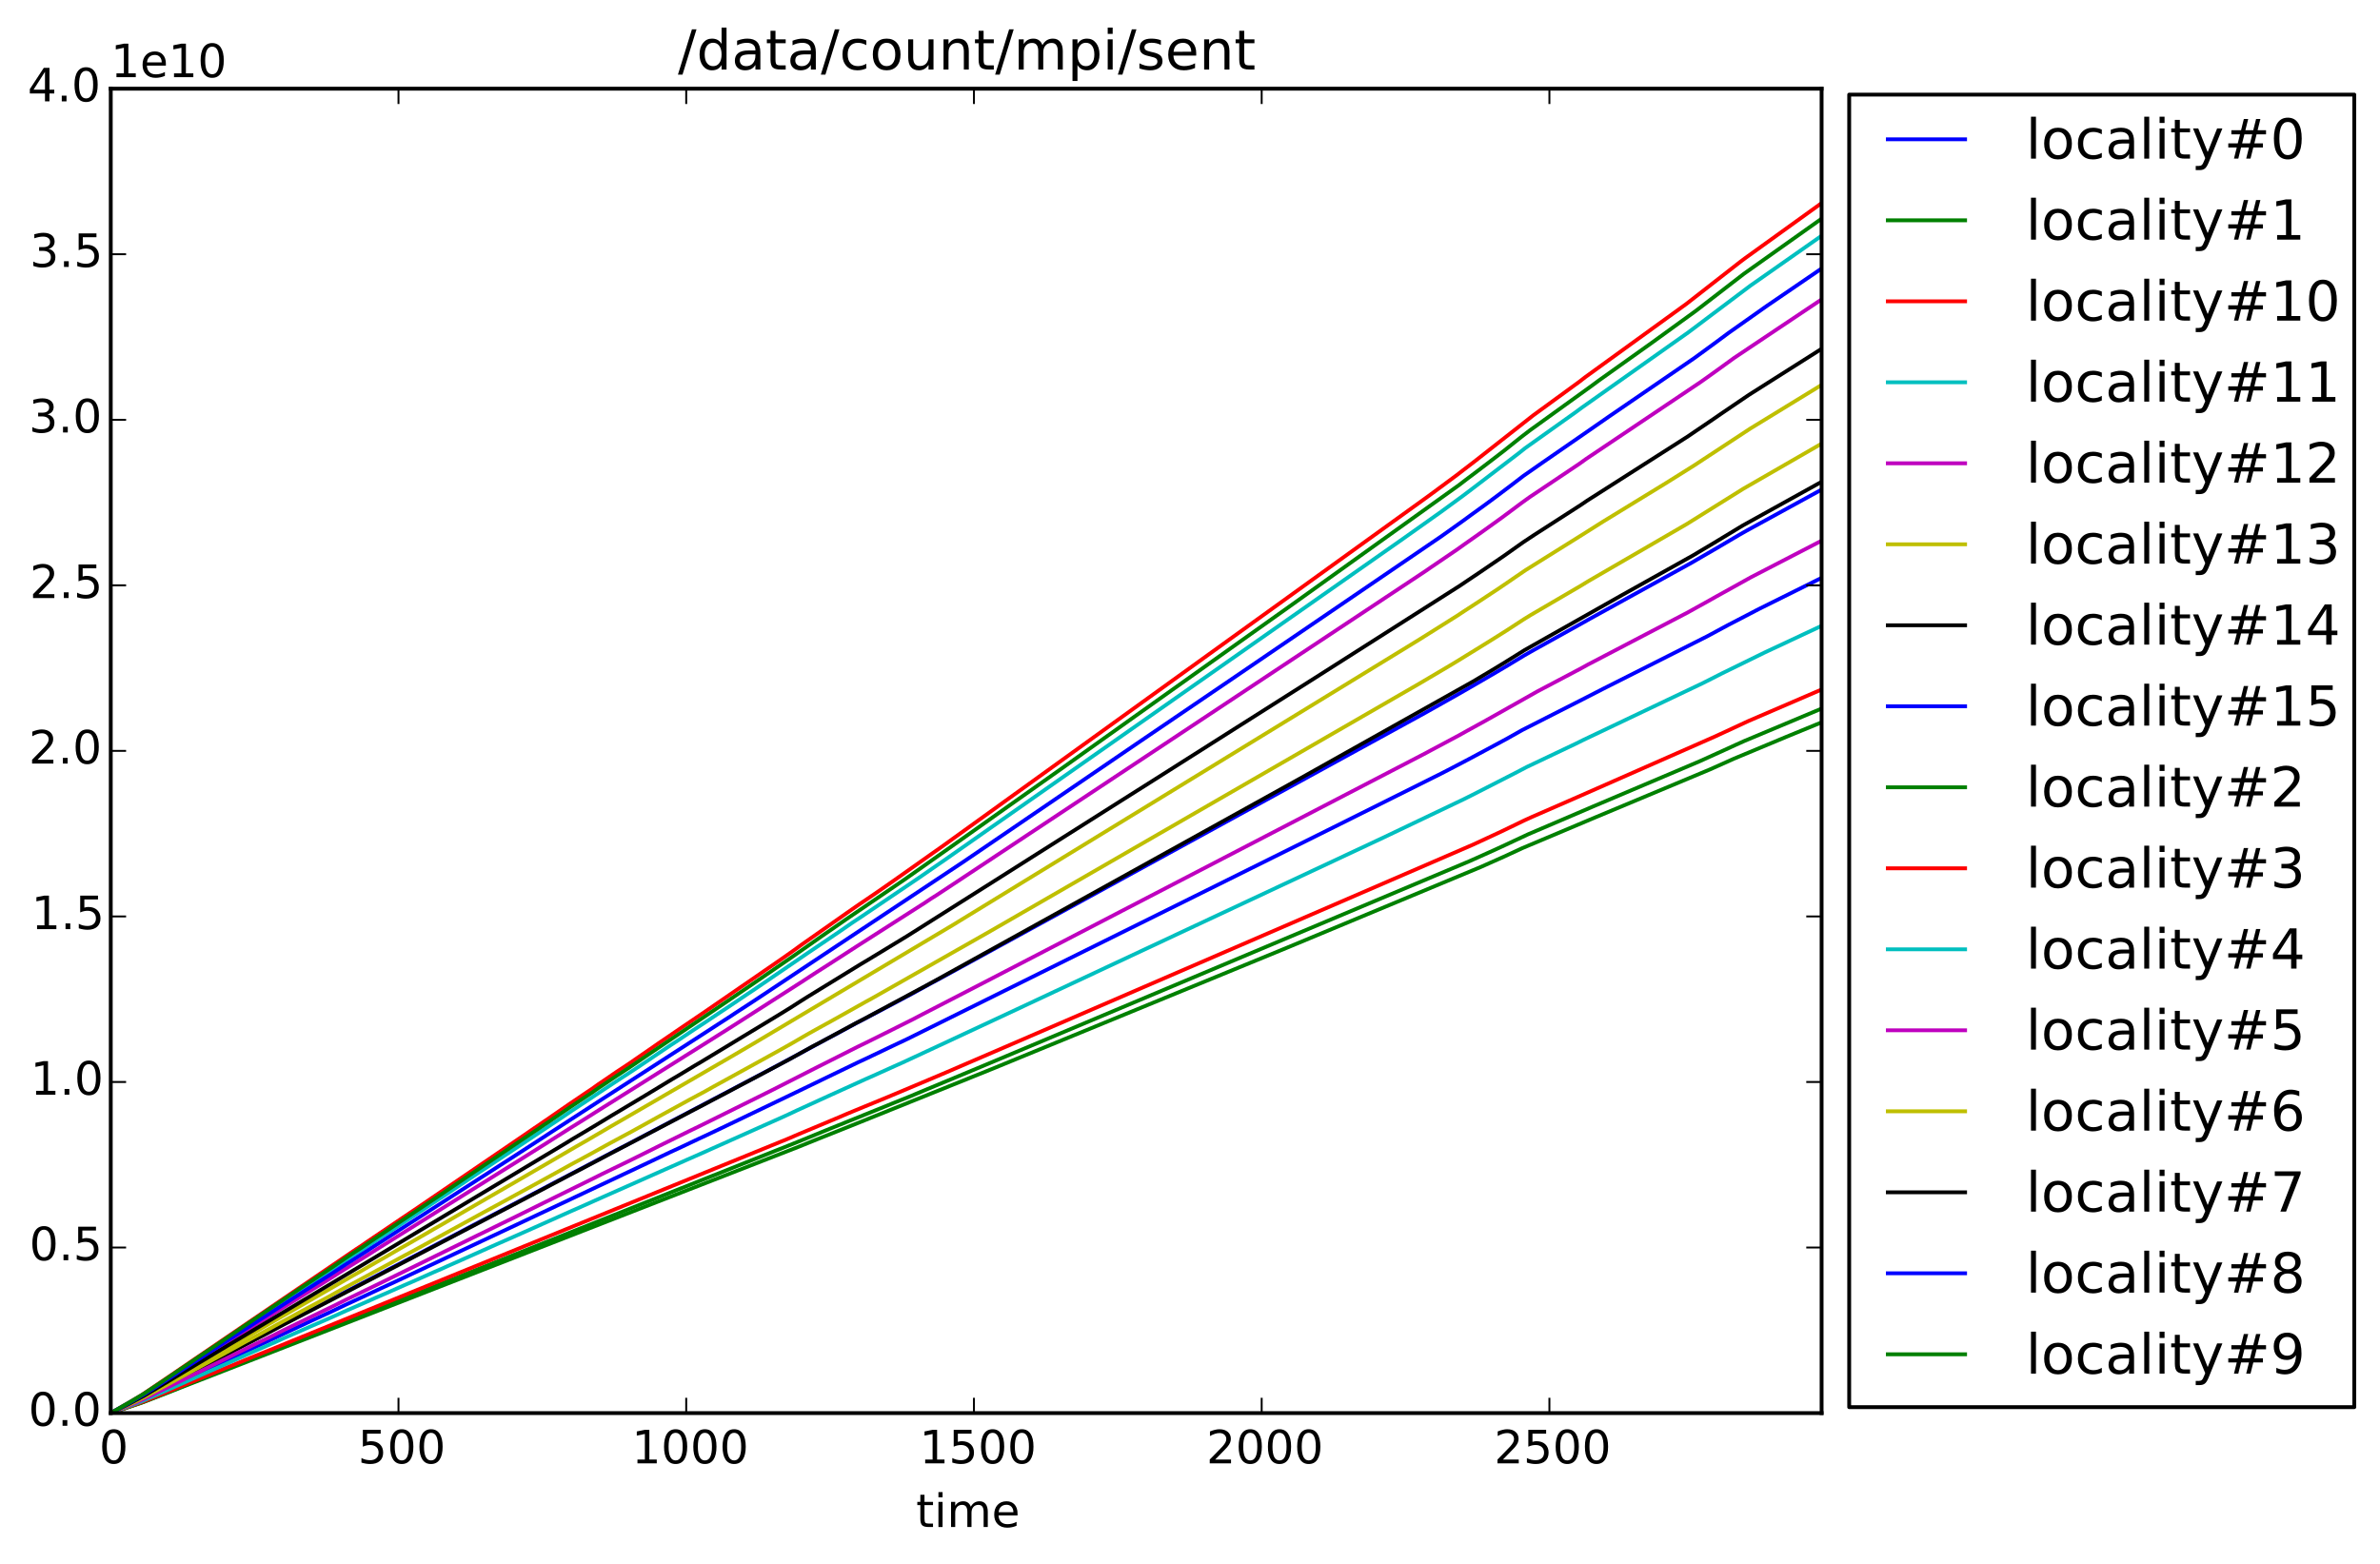 <?xml version="1.0" encoding="utf-8" standalone="no"?>
<!DOCTYPE svg PUBLIC "-//W3C//DTD SVG 1.1//EN"
  "http://www.w3.org/Graphics/SVG/1.1/DTD/svg11.dtd">
<!-- Created with matplotlib (http://matplotlib.org/) -->
<svg height="408pt" version="1.1" viewBox="0 0 621 408" width="621pt" xmlns="http://www.w3.org/2000/svg" xmlns:xlink="http://www.w3.org/1999/xlink">
 <defs>
  <style type="text/css">
*{stroke-linecap:butt;stroke-linejoin:round;}
  </style>
 </defs>
 <g id="figure_1">
  <g id="patch_1">
   <path d="
M0 408.169
L621.489 408.169
L621.489 0
L0 0
z
" style="fill:#ffffff;"/>
  </g>
  <g id="axes_1">
   <g id="patch_2">
    <path d="
M28.9 368.742
L475.3 368.742
L475.3 23.142
L28.9 23.142
z
" style="fill:#ffffff;"/>
   </g>
   <g id="line2d_1">
    <path clip-path="url(#p5aa982905d)" d="
M28.9 368.674
L30.251 368.036
L34.155 366.24
L38.209 364.272
L42.414 362.09
L47.068 359.634
L52.324 356.876
L54.426 355.792
L58.33 353.734
L60.282 352.713
L67.789 348.767
L69.591 347.821
L75.297 344.836
L85.807 339.394
L90.162 337.09
L94.816 334.687
L101.273 331.325
L103.375 330.241
L106.829 328.443
L108.781 327.427
L114.036 324.67
L115.988 323.651
L123.495 319.703
L125.447 318.688
L130.252 316.177
L132.655 314.928
L138.811 311.69
L140.763 310.672
L144.517 308.686
L146.619 307.599
L160.883 300.097
L163.285 298.875
L169.442 295.632
L197.52 280.873
L202.775 278.09
L206.98 275.837
L215.989 270.977
L218.091 269.873
L223.346 267.026
L225.448 265.94
L235.208 260.783
L238.061 259.259
L242.866 256.62
L245.268 255.338
L256.079 249.429
L259.983 247.284
L263.436 245.397
L267.34 243.255
L371.996 185.931
L373.798 184.918
L381.155 180.771
L387.461 177.129
L390.765 175.2
L393.468 173.6
L397.672 171.058
L400.074 169.689
L413.287 162.346
L414.939 161.415
L441.366 146.85
L443.618 145.537
L448.123 142.923
L450.675 141.418
L453.828 139.558
L455.78 138.45
L475.3 127.76
L475.3 127.76" style="fill:none;stroke:#0000ff;stroke-linecap:square;"/>
   </g>
   <g id="line2d_2">
    <path clip-path="url(#p5aa982905d)" d="
M28.9 368.739
L37.309 365.857
L41.663 364.143
L43.615 363.375
L49.17 361.159
L51.573 360.201
L66.288 354.331
L69.141 353.212
L83.705 347.473
L85.807 346.654
L88.06 345.738
L91.063 344.55
L92.564 343.961
L95.717 342.726
L208.031 298.016
L216.439 294.575
L218.841 293.605
L229.652 289.244
L231.154 288.639
L232.806 287.959
L237.31 286.154
L240.914 284.637
L253.526 279.385
L254.878 278.821
L264.788 274.664
L383.558 224.66
L386.11 223.515
L389.864 221.83
L392.867 220.447
L395.119 219.391
L398.723 217.706
L413.738 211.286
L415.54 210.506
L443.468 198.656
L449.924 195.731
L452.777 194.423
L455.18 193.342
L475.3 184.906
L475.3 184.906" style="fill:none;stroke:#008000;stroke-linecap:square;"/>
   </g>
   <g id="line2d_3">
    <path clip-path="url(#p5aa982905d)" d="
M28.9 368.738
L36.858 364.098
L39.561 362.281
L42.414 360.356
L92.865 326.012
L94.366 325.038
L95.717 324.093
L105.027 317.8
L108.18 315.68
L111.183 313.639
L112.384 312.817
L126.048 303.508
L136.408 296.454
L139.411 294.39
L140.613 293.589
L141.814 292.746
L143.015 291.945
L144.216 291.102
L148.571 288.096
L149.922 287.187
L152.925 285.154
L154.427 284.157
L156.078 282.969
L157.43 282.061
L160.883 279.703
L162.385 278.714
L164.637 277.215
L165.688 276.48
L170.343 273.278
L171.694 272.327
L173.045 271.418
L176.649 268.958
L178.451 267.731
L183.256 264.475
L187.46 261.588
L190.763 259.314
L194.217 256.938
L198.271 254.157
L199.322 253.423
L203.676 250.427
L206.679 248.314
L209.232 246.462
L221.094 238.14
L224.097 236.054
L225.298 235.245
L228.751 232.895
L233.256 229.759
L243.316 222.651
L245.118 221.387
L246.77 220.209
L248.571 218.908
L259.232 211.233
L262.385 208.954
L273.346 201.062
L372.446 129.646
L373.948 128.543
L380.254 123.871
L381.756 122.704
L384.609 120.52
L400.074 108.373
L412.086 99.612
L413.588 98.445
L440.014 79.302
L453.979 68.403
L455.33 67.387
L475.3 53
L475.3 53" style="fill:none;stroke:#ff0000;stroke-linecap:square;"/>
   </g>
   <g id="line2d_4">
    <path clip-path="url(#p5aa982905d)" d="
M28.9 368.739
L37.309 363.928
L40.011 362.16
L42.714 360.389
L50.672 355.067
L52.023 354.184
L55.627 351.791
L57.879 350.29
L82.654 333.895
L85.207 332.253
L89.862 329.118
L91.063 328.339
L92.114 327.645
L93.915 326.507
L97.97 323.796
L100.072 322.445
L103.075 320.484
L114.336 313.038
L115.687 312.154
L119.892 309.336
L121.243 308.45
L125.297 305.736
L126.799 304.767
L130.552 302.272
L134.156 299.898
L142.715 294.202
L146.919 291.404
L147.82 290.794
L149.171 289.868
L150.523 288.985
L155.628 285.596
L157.58 284.291
L158.931 283.407
L162.084 281.323
L163.586 280.365
L167.189 277.983
L174.847 272.825
L176.799 271.558
L180.853 268.843
L184.457 266.479
L187.16 264.664
L190.163 262.677
L194.967 259.44
L196.469 258.447
L210.733 248.71
L213.886 246.577
L218.691 243.336
L222.295 240.84
L224.998 239.043
L239.863 228.995
L244.517 225.771
L246.319 224.532
L365.99 140.658
L376.05 133.523
L377.551 132.429
L381.606 129.461
L383.407 128.102
L396.17 118.355
L397.972 116.925
L411.185 107.52
L412.687 106.405
L440.465 86.773
L441.816 85.764
L444.219 83.954
L446.321 82.365
L456.681 74.572
L475.3 61.521
L475.3 61.521" style="fill:none;stroke:#00bfbf;stroke-linecap:square;"/>
   </g>
   <g id="line2d_5">
    <path clip-path="url(#p5aa982905d)" d="
M28.9 368.739
L34.155 365.945
L37.759 363.911
L40.762 362.05
L46.017 358.747
L50.372 355.997
L55.026 353.099
L56.227 352.323
L59.831 350.064
L63.285 347.864
L66.888 345.61
L78.6 338.274
L81.753 336.335
L84.156 334.869
L87.009 333.089
L88.51 332.114
L89.711 331.358
L92.564 329.592
L95.567 327.746
L97.519 326.499
L137.76 301.34
L142.414 298.409
L143.916 297.454
L149.021 294.225
L152.174 292.265
L157.43 288.949
L161.183 286.6
L185.358 271.425
L187.31 270.194
L191.063 267.821
L209.082 256.286
L212.986 253.739
L215.688 252.018
L223.646 246.882
L241.364 235.554
L242.866 234.543
L244.367 233.597
L248.571 230.824
L267.791 218.086
L280.554 209.628
L290.914 202.76
L371.996 148.986
L373.347 148.05
L380.254 143.353
L382.056 142.062
L386.861 138.677
L389.714 136.627
L391.816 135.115
L395.419 132.432
L397.071 131.198
L399.173 129.687
L412.086 121.028
L413.888 119.735
L443.768 99.668
L445.42 98.494
L447.822 96.776
L452.477 93.4
L475.3 78.132
L475.3 78.132" style="fill:none;stroke:#bf00bf;stroke-linecap:square;"/>
   </g>
   <g id="line2d_6">
    <path clip-path="url(#p5aa982905d)" d="
M28.9 368.739
L35.507 365.476
L38.059 364.113
L42.113 361.78
L43.465 361.008
L48.27 358.195
L68.69 346.357
L70.041 345.57
L71.993 344.445
L88.36 335.015
L92.114 332.846
L93.915 331.852
L98.27 329.319
L100.522 328.047
L104.576 325.694
L106.228 324.76
L108.33 323.55
L111.483 321.737
L113.285 320.676
L114.937 319.747
L118.841 317.467
L127.099 312.679
L128.45 311.907
L132.354 309.646
L133.706 308.874
L138.21 306.246
L143.315 303.286
L145.267 302.147
L150.372 299.169
L153.526 297.367
L154.727 296.66
L159.231 294.022
L171.844 286.724
L173.045 286.025
L176.949 283.764
L178.301 282.98
L187.16 277.834
L190.313 276.007
L195.118 273.195
L196.469 272.405
L249.022 241.142
L250.674 240.118
L260.133 234.331
L266.439 230.469
L270.644 227.898
L303.377 207.868
L306.38 206.03
L311.485 202.906
L370.194 166.972
L371.395 166.219
L380.254 160.651
L382.056 159.459
L386.41 156.629
L388.212 155.435
L390.615 153.855
L393.317 152.022
L395.269 150.679
L398.122 148.734
L412.837 139.545
L418.242 136.129
L434.759 126.02
L442.117 121.408
L444.519 119.828
L456.681 111.839
L475.3 100.444
L475.3 100.444" style="fill:none;stroke:#bfbf00;stroke-linecap:square;"/>
   </g>
   <g id="line2d_7">
    <path clip-path="url(#p5aa982905d)" d="
M28.9 368.739
L36.858 365.165
L40.161 363.461
L58.93 353.585
L62.534 351.678
L63.885 350.962
L67.639 348.998
L69.441 348.064
L74.246 345.518
L76.198 344.517
L79.651 342.72
L81.453 341.802
L82.804 341.099
L101.423 331.411
L103.075 330.558
L130.252 316.308
L134.607 314.027
L139.411 311.496
L140.763 310.787
L143.916 309.117
L148.42 306.734
L152.174 304.778
L158.33 301.529
L176.649 291.917
L178.601 290.898
L180.253 290.016
L183.556 288.305
L185.658 287.185
L189.862 284.978
L193.316 283.139
L198.121 280.602
L206.079 276.36
L211.935 273.103
L214.037 272.001
L223.346 266.974
L224.998 266.124
L241.664 257.179
L244.067 255.87
L271.995 240.408
L339.113 203.206
L384.308 177.854
L387.161 176.16
L389.864 174.547
L392.266 173.084
L394.068 171.97
L397.822 169.629
L423.348 155.214
L441.966 144.81
L444.069 143.546
L447.072 141.766
L449.324 140.403
L452.777 138.308
L454.729 137.127
L475.3 125.724
L475.3 125.724" style="fill:none;stroke:#000000;stroke-linecap:square;"/>
   </g>
   <g id="line2d_8">
    <path clip-path="url(#p5aa982905d)" d="
M28.9 368.739
L37.909 365.039
L40.161 364.003
L56.077 356.496
L61.333 354.006
L63.585 352.935
L67.639 351.031
L69.591 350.119
L74.396 347.849
L76.198 347.012
L80.102 345.19
L81.903 344.353
L85.057 342.904
L86.708 342.134
L90.012 340.559
L93.465 338.961
L95.267 338.124
L99.471 336.157
L103.075 334.491
L136.108 318.961
L137.61 318.252
L140.312 316.975
L169.141 303.384
L174.847 300.668
L177.099 299.635
L182.205 297.217
L184.157 296.314
L188.361 294.318
L209.682 284.079
L214.037 281.969
L223.796 277.254
L226.049 276.206
L232.806 272.98
L236.709 271.133
L312.085 233.709
L347.972 215.867
L376.05 201.852
L377.702 201
L381.906 198.808
L384.158 197.614
L393.017 192.856
L397.221 190.487
L412.837 182.546
L418.393 179.698
L445.57 165.98
L447.972 164.682
L450.675 163.221
L458.934 158.925
L475.3 150.788
L475.3 150.788" style="fill:none;stroke:#0000ff;stroke-linecap:square;"/>
   </g>
   <g id="line2d_9">
    <path clip-path="url(#p5aa982905d)" d="
M28.9 368.738
L37.309 365.913
L42.113 364.06
L43.915 363.368
L45.417 362.773
L47.369 361.999
L50.071 360.947
L55.477 358.847
L208.331 299.271
L213.136 297.326
L223.646 293.128
L259.532 278.66
L265.388 276.251
L279.953 270.266
L288.211 266.868
L335.809 247.303
L386.41 226.222
L388.813 225.149
L392.416 223.546
L397.221 221.316
L413.738 214.354
L415.54 213.59
L446.171 200.78
L452.477 197.957
L466.141 192.255
L475.3 188.491
L475.3 188.491" style="fill:none;stroke:#008000;stroke-linecap:square;"/>
   </g>
   <g id="line2d_10">
    <path clip-path="url(#p5aa982905d)" d="
M28.9 368.739
L37.609 365.655
L43.465 363.294
L49.17 360.954
L51.573 359.971
L66.588 353.823
L70.492 352.257
L76.498 349.786
L78.45 348.996
L205.778 297.083
L208.181 296.042
L218.992 291.513
L221.094 290.608
L225.448 288.812
L231.604 286.282
L244.517 280.842
L247.07 279.76
L252.475 277.425
L263.887 272.512
L384.308 220.422
L388.963 218.268
L391.816 216.938
L395.57 215.13
L397.672 214.11
L399.774 213.153
L411.336 208.111
L447.672 192.105
L456.231 188.138
L475.3 179.927
L475.3 179.927" style="fill:none;stroke:#ff0000;stroke-linecap:square;"/>
   </g>
   <g id="line2d_11">
    <path clip-path="url(#p5aa982905d)" d="
M28.9 368.739
L37.008 365.647
L41.663 363.605
L43.465 362.816
L49.02 360.339
L60.432 355.26
L62.834 354.186
L65.387 353.046
L69.741 351.117
L71.693 350.272
L74.096 349.174
L79.651 346.739
L81.753 345.823
L85.057 344.386
L86.708 343.66
L90.462 341.971
L95.567 339.748
L97.97 338.672
L100.522 337.572
L105.477 335.376
L107.729 334.404
L113.285 331.926
L115.387 331.025
L116.889 330.34
L120.342 328.814
L125.898 326.337
L129.652 324.661
L135.057 322.281
L136.709 321.549
L141.814 319.269
L143.465 318.531
L148.571 316.242
L150.372 315.454
L156.529 312.709
L158.18 311.977
L173.646 305.113
L177.55 303.389
L179.202 302.651
L183.856 300.601
L185.358 299.922
L188.211 298.649
L190.913 297.438
L199.172 293.746
L204.277 291.466
L205.778 290.776
L208.031 289.714
L216.139 286.006
L225.899 281.573
L227.851 280.714
L233.406 278.208
L235.208 277.406
L242.716 273.918
L266.439 262.846
L275.298 258.697
L311.785 241.603
L360.885 218.597
L381.906 208.566
L384.158 207.441
L395.269 201.763
L398.423 200.117
L411.185 194.053
L413.137 193.083
L444.219 178.3
L446.621 177.09
L449.324 175.713
L460.435 170.271
L475.3 163.308
L475.3 163.308" style="fill:none;stroke:#00bfbf;stroke-linecap:square;"/>
   </g>
   <g id="line2d_12">
    <path clip-path="url(#p5aa982905d)" d="
M28.9 368.739
L36.107 365.703
L38.359 364.656
L42.113 362.831
L43.615 362.097
L49.02 359.429
L64.786 351.629
L67.339 350.393
L71.243 348.496
L74.096 347.054
L79.651 344.355
L81.603 343.408
L86.708 340.942
L90.312 339.145
L95.417 336.674
L100.072 334.411
L104.877 332.054
L124.546 322.394
L125.748 321.817
L130.552 319.451
L134.306 317.619
L136.709 316.432
L141.814 313.905
L143.315 313.171
L145.267 312.204
L155.177 307.319
L156.979 306.414
L164.337 302.839
L170.343 299.859
L171.994 299.022
L174.997 297.549
L179.802 295.178
L182.355 293.944
L187.31 291.494
L192.115 289.107
L197.97 286.204
L201.574 284.409
L213.436 278.373
L215.088 277.545
L223.796 273.148
L226.049 272.052
L232.055 269.066
L238.361 265.904
L240.613 264.723
L259.082 255.176
L263.136 253.069
L292.716 237.706
L371.996 196.528
L373.497 195.718
L380.705 191.875
L382.957 190.617
L387.311 188.222
L389.413 187.041
L401.125 180.429
L412.537 174.409
L414.339 173.412
L440.465 159.765
L442.417 158.674
L445.57 156.929
L447.822 155.659
L456.831 150.653
L475.3 141.093
L475.3 141.093" style="fill:none;stroke:#bf00bf;stroke-linecap:square;"/>
   </g>
   <g id="line2d_13">
    <path clip-path="url(#p5aa982905d)" d="
M28.9 368.739
L35.507 365.662
L38.209 364.291
L41.663 362.419
L43.164 361.604
L45.717 360.2
L50.672 357.478
L52.173 356.664
L56.528 354.272
L58.179 353.388
L63.735 350.31
L68.54 347.719
L73.345 345.074
L77.249 342.951
L78.6 342.212
L81.753 340.524
L84.456 339.085
L85.807 338.356
L87.459 337.425
L89.561 336.268
L95.717 332.952
L105.477 327.66
L107.429 326.628
L109.381 325.562
L110.883 324.738
L115.988 321.945
L122.895 318.164
L125.147 316.928
L129.051 314.807
L138.661 309.56
L142.865 307.255
L144.216 306.509
L149.171 303.771
L150.823 302.886
L154.276 301.02
L157.73 299.106
L159.081 298.361
L162.385 296.579
L164.637 295.379
L165.838 294.71
L172.144 291.219
L175.598 289.329
L180.102 286.856
L184.006 284.769
L186.108 283.582
L191.063 280.863
L202.475 274.576
L203.676 273.909
L206.679 272.216
L209.832 270.385
L211.184 269.611
L213.736 268.19
L217.34 266.206
L225.899 261.404
L227.4 260.589
L258.481 242.935
L288.512 225.609
L295.118 221.796
L370.194 178.473
L371.545 177.676
L378.903 173.327
L380.554 172.323
L383.558 170.471
L385.359 169.363
L388.663 167.318
L390.765 166.002
L393.017 164.583
L396.02 162.627
L397.672 161.554
L399.474 160.446
L412.537 152.811
L414.339 151.704
L440.165 136.721
L454.879 127.534
L475.3 115.769
L475.3 115.769" style="fill:none;stroke:#bfbf00;stroke-linecap:square;"/>
   </g>
   <g id="line2d_14">
    <path clip-path="url(#p5aa982905d)" d="
M28.9 368.738
L33.705 366.295
L37.759 364.12
L41.212 362.068
L47.669 358.177
L49.17 357.286
L50.972 356.195
L54.876 353.853
L56.077 353.129
L60.132 350.69
L147.82 298.193
L149.171 297.355
L150.673 296.468
L154.877 293.964
L159.682 291.05
L168.691 285.668
L175.298 281.66
L176.799 280.783
L181.304 278.059
L182.805 277.182
L187.31 274.459
L191.214 272.096
L192.715 271.182
L202.475 265.278
L203.676 264.545
L206.379 262.878
L208.631 261.432
L210.733 260.104
L214.187 257.984
L215.388 257.246
L224.697 251.528
L226.349 250.548
L232.205 246.993
L233.857 245.99
L236.709 244.256
L263.436 227.364
L269.442 223.555
L292.716 208.828
L299.623 204.467
L309.833 197.992
L322.596 189.897
L343.167 176.865
L381.005 152.783
L383.107 151.366
L385.81 149.553
L387.612 148.328
L392.416 145.055
L395.419 142.921
L397.522 141.437
L400.374 139.548
L412.537 131.722
L414.188 130.599
L440.465 113.842
L442.267 112.608
L447.072 109.353
L449.024 108.003
L456.381 103.007
L475.3 91.026
L475.3 91.026" style="fill:none;stroke:#000000;stroke-linecap:square;"/>
   </g>
   <g id="line2d_15">
    <path clip-path="url(#p5aa982905d)" d="
M28.9 368.739
L32.804 366.603
L37.609 363.863
L42.714 360.612
L53.675 353.505
L57.879 350.78
L80.102 336.436
L81.453 335.595
L82.654 334.817
L85.657 332.931
L90.462 329.786
L95.567 326.551
L97.519 325.268
L124.546 307.891
L125.597 307.215
L126.949 306.354
L130.552 304.028
L134.306 301.621
L136.108 300.453
L137.309 299.674
L142.414 296.359
L143.916 295.377
L155.628 287.79
L157.43 286.622
L161.183 284.205
L184.457 269.175
L187.31 267.319
L190.613 265.188
L191.964 264.287
L196.619 261.258
L251.274 224.96
L265.238 215.452
L280.404 205.11
L296.77 193.943
L322.746 176.29
L376.05 139.966
L377.551 138.901
L381.906 135.79
L383.858 134.358
L387.311 131.861
L389.113 130.533
L391.065 129.08
L394.068 126.811
L397.522 124.163
L402.326 120.813
L412.837 113.546
L419.894 108.646
L442.117 93.426
L445.42 91.017
L447.822 89.257
L450.975 86.912
L461.036 79.809
L475.3 70.073
L475.3 70.073" style="fill:none;stroke:#0000ff;stroke-linecap:square;"/>
   </g>
   <g id="line2d_16">
    <path clip-path="url(#p5aa982905d)" d="
M28.9 368.739
L34.155 365.74
L37.609 363.652
L42.714 360.26
L52.324 353.745
L54.726 352.141
L58.33 349.705
L59.531 348.893
L64.336 345.615
L73.945 339.146
L76.798 337.243
L77.999 336.431
L80.552 334.748
L82.954 333.16
L85.507 331.471
L86.708 330.669
L89.862 328.5
L91.063 327.709
L92.114 327.004
L93.915 325.849
L97.97 323.096
L100.072 321.723
L103.976 319.094
L112.234 313.579
L115.237 311.574
L116.588 310.65
L120.192 308.216
L121.543 307.295
L139.411 295.261
L140.613 294.47
L141.814 293.636
L143.015 292.845
L144.216 292.011
L148.571 289.041
L149.922 288.143
L152.925 286.134
L154.427 285.147
L156.078 283.975
L157.43 283.076
L160.883 280.747
L162.385 279.77
L164.937 278.074
L169.292 275.103
L185.658 264.051
L189.712 261.315
L193.166 258.963
L197.22 256.205
L206.98 249.502
L214.187 244.451
L215.238 243.724
L220.793 239.882
L233.857 230.988
L236.109 229.448
L251.274 218.755
L263.587 210.034
L276.199 201.12
L295.269 187.54
L337.611 157.436
L380.705 126.568
L382.506 125.184
L385.81 122.693
L387.461 121.437
L390.014 119.482
L392.416 117.633
L395.419 115.236
L397.071 113.918
L399.173 112.308
L415.39 100.613
L417.191 99.277
L430.855 89.55
L442.567 81.06
L455.03 71.446
L475.3 57.068
L475.3 57.068" style="fill:none;stroke:#008000;stroke-linecap:square;"/>
   </g>
   <g id="patch_3">
    <path d="
M28.9 23.142
L475.3 23.142" style="fill:none;stroke:#000000;stroke-linecap:square;stroke-linejoin:miter;"/>
   </g>
   <g id="patch_4">
    <path d="
M475.3 368.742
L475.3 23.142" style="fill:none;stroke:#000000;stroke-linecap:square;stroke-linejoin:miter;"/>
   </g>
   <g id="patch_5">
    <path d="
M28.9 368.742
L475.3 368.742" style="fill:none;stroke:#000000;stroke-linecap:square;stroke-linejoin:miter;"/>
   </g>
   <g id="patch_6">
    <path d="
M28.9 368.742
L28.9 23.142" style="fill:none;stroke:#000000;stroke-linecap:square;stroke-linejoin:miter;"/>
   </g>
   <g id="matplotlib.axis_1">
    <g id="xtick_1">
     <g id="line2d_17">
      <defs>
       <path d="
M0 0
L0 -4" id="m93b0483c22" style="stroke:#000000;stroke-width:0.5;"/>
      </defs>
      <g>
       <use style="stroke:#000000;stroke-width:0.5;" x="28.9" xlink:href="#m93b0483c22" y="368.742"/>
      </g>
     </g>
     <g id="line2d_18">
      <defs>
       <path d="
M0 0
L0 4" id="m741efc42ff" style="stroke:#000000;stroke-width:0.5;"/>
      </defs>
      <g>
       <use style="stroke:#000000;stroke-width:0.5;" x="28.9" xlink:href="#m741efc42ff" y="23.142"/>
      </g>
     </g>
     <g id="text_1">
      <!-- 0 -->
      <defs>
       <path d="
M31.781 66.406
Q24.172 66.406 20.328 58.906
Q16.5 51.422 16.5 36.375
Q16.5 21.391 20.328 13.891
Q24.172 6.391 31.781 6.391
Q39.453 6.391 43.281 13.891
Q47.125 21.391 47.125 36.375
Q47.125 51.422 43.281 58.906
Q39.453 66.406 31.781 66.406
M31.781 74.219
Q44.047 74.219 50.516 64.516
Q56.984 54.828 56.984 36.375
Q56.984 17.969 50.516 8.266
Q44.047 -1.422 31.781 -1.422
Q19.531 -1.422 13.062 8.266
Q6.594 17.969 6.594 36.375
Q6.594 54.828 13.062 64.516
Q19.531 74.219 31.781 74.219" id="DejaVuSans-30"/>
      </defs>
      <g transform="translate(25.877 381.86)scale(0.12 -0.12)">
       <use xlink:href="#DejaVuSans-30"/>
      </g>
     </g>
    </g>
    <g id="xtick_2">
     <g id="line2d_19">
      <g>
       <use style="stroke:#000000;stroke-width:0.5;" x="103.976" xlink:href="#m93b0483c22" y="368.742"/>
      </g>
     </g>
     <g id="line2d_20">
      <g>
       <use style="stroke:#000000;stroke-width:0.5;" x="103.976" xlink:href="#m741efc42ff" y="23.142"/>
      </g>
     </g>
     <g id="text_2">
      <!-- 500 -->
      <defs>
       <path d="
M10.797 72.906
L49.516 72.906
L49.516 64.594
L19.828 64.594
L19.828 46.734
Q21.969 47.469 24.109 47.828
Q26.266 48.188 28.422 48.188
Q40.625 48.188 47.75 41.5
Q54.891 34.812 54.891 23.391
Q54.891 11.625 47.562 5.094
Q40.234 -1.422 26.906 -1.422
Q22.312 -1.422 17.547 -0.641
Q12.797 0.141 7.719 1.703
L7.719 11.625
Q12.109 9.234 16.797 8.062
Q21.484 6.891 26.703 6.891
Q35.156 6.891 40.078 11.328
Q45.016 15.766 45.016 23.391
Q45.016 31 40.078 35.438
Q35.156 39.891 26.703 39.891
Q22.75 39.891 18.812 39.016
Q14.891 38.141 10.797 36.281
z
" id="DejaVuSans-35"/>
      </defs>
      <g transform="translate(93.385 381.86)scale(0.12 -0.12)">
       <use xlink:href="#DejaVuSans-35"/>
       <use x="63.623" xlink:href="#DejaVuSans-30"/>
       <use x="127.246" xlink:href="#DejaVuSans-30"/>
      </g>
     </g>
    </g>
    <g id="xtick_3">
     <g id="line2d_21">
      <g>
       <use style="stroke:#000000;stroke-width:0.5;" x="179.051" xlink:href="#m93b0483c22" y="368.742"/>
      </g>
     </g>
     <g id="line2d_22">
      <g>
       <use style="stroke:#000000;stroke-width:0.5;" x="179.051" xlink:href="#m741efc42ff" y="23.142"/>
      </g>
     </g>
     <g id="text_3">
      <!-- 1000 -->
      <defs>
       <path d="
M12.406 8.297
L28.516 8.297
L28.516 63.922
L10.984 60.406
L10.984 69.391
L28.422 72.906
L38.281 72.906
L38.281 8.297
L54.391 8.297
L54.391 0
L12.406 0
z
" id="DejaVuSans-31"/>
      </defs>
      <g transform="translate(164.839 381.86)scale(0.12 -0.12)">
       <use xlink:href="#DejaVuSans-31"/>
       <use x="63.623" xlink:href="#DejaVuSans-30"/>
       <use x="127.246" xlink:href="#DejaVuSans-30"/>
       <use x="190.869" xlink:href="#DejaVuSans-30"/>
      </g>
     </g>
    </g>
    <g id="xtick_4">
     <g id="line2d_23">
      <g>
       <use style="stroke:#000000;stroke-width:0.5;" x="254.127" xlink:href="#m93b0483c22" y="368.742"/>
      </g>
     </g>
     <g id="line2d_24">
      <g>
       <use style="stroke:#000000;stroke-width:0.5;" x="254.127" xlink:href="#m741efc42ff" y="23.142"/>
      </g>
     </g>
     <g id="text_4">
      <!-- 1500 -->
      <g transform="translate(239.915 381.86)scale(0.12 -0.12)">
       <use xlink:href="#DejaVuSans-31"/>
       <use x="63.623" xlink:href="#DejaVuSans-35"/>
       <use x="127.246" xlink:href="#DejaVuSans-30"/>
       <use x="190.869" xlink:href="#DejaVuSans-30"/>
      </g>
     </g>
    </g>
    <g id="xtick_5">
     <g id="line2d_25">
      <g>
       <use style="stroke:#000000;stroke-width:0.5;" x="329.203" xlink:href="#m93b0483c22" y="368.742"/>
      </g>
     </g>
     <g id="line2d_26">
      <g>
       <use style="stroke:#000000;stroke-width:0.5;" x="329.203" xlink:href="#m741efc42ff" y="23.142"/>
      </g>
     </g>
     <g id="text_5">
      <!-- 2000 -->
      <defs>
       <path d="
M19.188 8.297
L53.609 8.297
L53.609 0
L7.328 0
L7.328 8.297
Q12.938 14.109 22.625 23.891
Q32.328 33.688 34.812 36.531
Q39.547 41.844 41.422 45.531
Q43.312 49.219 43.312 52.781
Q43.312 58.594 39.234 62.25
Q35.156 65.922 28.609 65.922
Q23.969 65.922 18.812 64.312
Q13.672 62.703 7.812 59.422
L7.812 69.391
Q13.766 71.781 18.938 73
Q24.125 74.219 28.422 74.219
Q39.75 74.219 46.484 68.547
Q53.219 62.891 53.219 53.422
Q53.219 48.922 51.531 44.891
Q49.859 40.875 45.406 35.406
Q44.188 33.984 37.641 27.219
Q31.109 20.453 19.188 8.297" id="DejaVuSans-32"/>
      </defs>
      <g transform="translate(314.771 381.86)scale(0.12 -0.12)">
       <use xlink:href="#DejaVuSans-32"/>
       <use x="63.623" xlink:href="#DejaVuSans-30"/>
       <use x="127.246" xlink:href="#DejaVuSans-30"/>
       <use x="190.869" xlink:href="#DejaVuSans-30"/>
      </g>
     </g>
    </g>
    <g id="xtick_6">
     <g id="line2d_27">
      <g>
       <use style="stroke:#000000;stroke-width:0.5;" x="404.278" xlink:href="#m93b0483c22" y="368.742"/>
      </g>
     </g>
     <g id="line2d_28">
      <g>
       <use style="stroke:#000000;stroke-width:0.5;" x="404.278" xlink:href="#m741efc42ff" y="23.142"/>
      </g>
     </g>
     <g id="text_6">
      <!-- 2500 -->
      <g transform="translate(389.847 381.86)scale(0.12 -0.12)">
       <use xlink:href="#DejaVuSans-32"/>
       <use x="63.623" xlink:href="#DejaVuSans-35"/>
       <use x="127.246" xlink:href="#DejaVuSans-30"/>
       <use x="190.869" xlink:href="#DejaVuSans-30"/>
      </g>
     </g>
    </g>
    <g id="text_7">
     <!-- time -->
     <defs>
      <path d="
M18.312 70.219
L18.312 54.688
L36.812 54.688
L36.812 47.703
L18.312 47.703
L18.312 18.016
Q18.312 11.328 20.141 9.422
Q21.969 7.516 27.594 7.516
L36.812 7.516
L36.812 0
L27.594 0
Q17.188 0 13.234 3.875
Q9.281 7.766 9.281 18.016
L9.281 47.703
L2.688 47.703
L2.688 54.688
L9.281 54.688
L9.281 70.219
z
" id="DejaVuSans-74"/>
      <path d="
M52 44.188
Q55.375 50.25 60.062 53.125
Q64.75 56 71.094 56
Q79.641 56 84.281 50.016
Q88.922 44.047 88.922 33.016
L88.922 0
L79.891 0
L79.891 32.719
Q79.891 40.578 77.094 44.375
Q74.312 48.188 68.609 48.188
Q61.625 48.188 57.562 43.547
Q53.516 38.922 53.516 30.906
L53.516 0
L44.484 0
L44.484 32.719
Q44.484 40.625 41.703 44.406
Q38.922 48.188 33.109 48.188
Q26.219 48.188 22.156 43.531
Q18.109 38.875 18.109 30.906
L18.109 0
L9.078 0
L9.078 54.688
L18.109 54.688
L18.109 46.188
Q21.188 51.219 25.484 53.609
Q29.781 56 35.688 56
Q41.656 56 45.828 52.969
Q50 49.953 52 44.188" id="DejaVuSans-6d"/>
      <path d="
M56.203 29.594
L56.203 25.203
L14.891 25.203
Q15.484 15.922 20.484 11.062
Q25.484 6.203 34.422 6.203
Q39.594 6.203 44.453 7.469
Q49.312 8.734 54.109 11.281
L54.109 2.781
Q49.266 0.734 44.188 -0.344
Q39.109 -1.422 33.891 -1.422
Q20.797 -1.422 13.156 6.188
Q5.516 13.812 5.516 26.812
Q5.516 40.234 12.766 48.109
Q20.016 56 32.328 56
Q43.359 56 49.781 48.891
Q56.203 41.797 56.203 29.594
M47.219 32.234
Q47.125 39.594 43.094 43.984
Q39.062 48.391 32.422 48.391
Q24.906 48.391 20.391 44.141
Q15.875 39.891 15.188 32.172
z
" id="DejaVuSans-65"/>
      <path d="
M9.422 54.688
L18.406 54.688
L18.406 0
L9.422 0
z

M9.422 75.984
L18.406 75.984
L18.406 64.594
L9.422 64.594
z
" id="DejaVuSans-69"/>
     </defs>
     <g transform="translate(239.026 398.474)scale(0.12 -0.12)">
      <use xlink:href="#DejaVuSans-74"/>
      <use x="39.209" xlink:href="#DejaVuSans-69"/>
      <use x="66.992" xlink:href="#DejaVuSans-6d"/>
      <use x="164.404" xlink:href="#DejaVuSans-65"/>
     </g>
    </g>
   </g>
   <g id="matplotlib.axis_2">
    <g id="ytick_1">
     <g id="line2d_29">
      <defs>
       <path d="
M0 0
L4 0" id="m728421d6d4" style="stroke:#000000;stroke-width:0.5;"/>
      </defs>
      <g>
       <use style="stroke:#000000;stroke-width:0.5;" x="28.9" xlink:href="#m728421d6d4" y="368.742"/>
      </g>
     </g>
     <g id="line2d_30">
      <defs>
       <path d="
M0 0
L-4 0" id="mcb0005524f" style="stroke:#000000;stroke-width:0.5;"/>
      </defs>
      <g>
       <use style="stroke:#000000;stroke-width:0.5;" x="475.3" xlink:href="#mcb0005524f" y="368.742"/>
      </g>
     </g>
     <g id="text_8">
      <!-- 0.0 -->
      <defs>
       <path d="
M10.688 12.406
L21 12.406
L21 0
L10.688 0
z
" id="DejaVuSans-2e"/>
      </defs>
      <g transform="translate(7.404 372.053)scale(0.12 -0.12)">
       <use xlink:href="#DejaVuSans-30"/>
       <use x="63.623" xlink:href="#DejaVuSans-2e"/>
       <use x="95.41" xlink:href="#DejaVuSans-30"/>
      </g>
     </g>
    </g>
    <g id="ytick_2">
     <g id="line2d_31">
      <g>
       <use style="stroke:#000000;stroke-width:0.5;" x="28.9" xlink:href="#m728421d6d4" y="325.542"/>
      </g>
     </g>
     <g id="line2d_32">
      <g>
       <use style="stroke:#000000;stroke-width:0.5;" x="475.3" xlink:href="#mcb0005524f" y="325.542"/>
      </g>
     </g>
     <g id="text_9">
      <!-- 0.5 -->
      <g transform="translate(7.656 328.853)scale(0.12 -0.12)">
       <use xlink:href="#DejaVuSans-30"/>
       <use x="63.623" xlink:href="#DejaVuSans-2e"/>
       <use x="95.41" xlink:href="#DejaVuSans-35"/>
      </g>
     </g>
    </g>
    <g id="ytick_3">
     <g id="line2d_33">
      <g>
       <use style="stroke:#000000;stroke-width:0.5;" x="28.9" xlink:href="#m728421d6d4" y="282.342"/>
      </g>
     </g>
     <g id="line2d_34">
      <g>
       <use style="stroke:#000000;stroke-width:0.5;" x="475.3" xlink:href="#mcb0005524f" y="282.342"/>
      </g>
     </g>
     <g id="text_10">
      <!-- 1.0 -->
      <g transform="translate(7.931 285.653)scale(0.12 -0.12)">
       <use xlink:href="#DejaVuSans-31"/>
       <use x="63.623" xlink:href="#DejaVuSans-2e"/>
       <use x="95.41" xlink:href="#DejaVuSans-30"/>
      </g>
     </g>
    </g>
    <g id="ytick_4">
     <g id="line2d_35">
      <g>
       <use style="stroke:#000000;stroke-width:0.5;" x="28.9" xlink:href="#m728421d6d4" y="239.142"/>
      </g>
     </g>
     <g id="line2d_36">
      <g>
       <use style="stroke:#000000;stroke-width:0.5;" x="475.3" xlink:href="#mcb0005524f" y="239.142"/>
      </g>
     </g>
     <g id="text_11">
      <!-- 1.5 -->
      <g transform="translate(8.182 242.453)scale(0.12 -0.12)">
       <use xlink:href="#DejaVuSans-31"/>
       <use x="63.623" xlink:href="#DejaVuSans-2e"/>
       <use x="95.41" xlink:href="#DejaVuSans-35"/>
      </g>
     </g>
    </g>
    <g id="ytick_5">
     <g id="line2d_37">
      <g>
       <use style="stroke:#000000;stroke-width:0.5;" x="28.9" xlink:href="#m728421d6d4" y="195.942"/>
      </g>
     </g>
     <g id="line2d_38">
      <g>
       <use style="stroke:#000000;stroke-width:0.5;" x="475.3" xlink:href="#mcb0005524f" y="195.942"/>
      </g>
     </g>
     <g id="text_12">
      <!-- 2.0 -->
      <g transform="translate(7.492 199.253)scale(0.12 -0.12)">
       <use xlink:href="#DejaVuSans-32"/>
       <use x="63.623" xlink:href="#DejaVuSans-2e"/>
       <use x="95.41" xlink:href="#DejaVuSans-30"/>
      </g>
     </g>
    </g>
    <g id="ytick_6">
     <g id="line2d_39">
      <g>
       <use style="stroke:#000000;stroke-width:0.5;" x="28.9" xlink:href="#m728421d6d4" y="152.742"/>
      </g>
     </g>
     <g id="line2d_40">
      <g>
       <use style="stroke:#000000;stroke-width:0.5;" x="475.3" xlink:href="#mcb0005524f" y="152.742"/>
      </g>
     </g>
     <g id="text_13">
      <!-- 2.5 -->
      <g transform="translate(7.744 156.053)scale(0.12 -0.12)">
       <use xlink:href="#DejaVuSans-32"/>
       <use x="63.623" xlink:href="#DejaVuSans-2e"/>
       <use x="95.41" xlink:href="#DejaVuSans-35"/>
      </g>
     </g>
    </g>
    <g id="ytick_7">
     <g id="line2d_41">
      <g>
       <use style="stroke:#000000;stroke-width:0.5;" x="28.9" xlink:href="#m728421d6d4" y="109.542"/>
      </g>
     </g>
     <g id="line2d_42">
      <g>
       <use style="stroke:#000000;stroke-width:0.5;" x="475.3" xlink:href="#mcb0005524f" y="109.542"/>
      </g>
     </g>
     <g id="text_14">
      <!-- 3.0 -->
      <defs>
       <path d="
M40.578 39.312
Q47.656 37.797 51.625 33
Q55.609 28.219 55.609 21.188
Q55.609 10.406 48.188 4.484
Q40.766 -1.422 27.094 -1.422
Q22.516 -1.422 17.656 -0.516
Q12.797 0.391 7.625 2.203
L7.625 11.719
Q11.719 9.328 16.594 8.109
Q21.484 6.891 26.812 6.891
Q36.078 6.891 40.938 10.547
Q45.797 14.203 45.797 21.188
Q45.797 27.641 41.281 31.266
Q36.766 34.906 28.719 34.906
L20.219 34.906
L20.219 43.016
L29.109 43.016
Q36.375 43.016 40.234 45.922
Q44.094 48.828 44.094 54.297
Q44.094 59.906 40.109 62.906
Q36.141 65.922 28.719 65.922
Q24.656 65.922 20.016 65.031
Q15.375 64.156 9.812 62.312
L9.812 71.094
Q15.438 72.656 20.344 73.438
Q25.25 74.219 29.594 74.219
Q40.828 74.219 47.359 69.109
Q53.906 64.016 53.906 55.328
Q53.906 49.266 50.438 45.094
Q46.969 40.922 40.578 39.312" id="DejaVuSans-33"/>
      </defs>
      <g transform="translate(7.528 112.853)scale(0.12 -0.12)">
       <use xlink:href="#DejaVuSans-33"/>
       <use x="63.623" xlink:href="#DejaVuSans-2e"/>
       <use x="95.41" xlink:href="#DejaVuSans-30"/>
      </g>
     </g>
    </g>
    <g id="ytick_8">
     <g id="line2d_43">
      <g>
       <use style="stroke:#000000;stroke-width:0.5;" x="28.9" xlink:href="#m728421d6d4" y="66.342"/>
      </g>
     </g>
     <g id="line2d_44">
      <g>
       <use style="stroke:#000000;stroke-width:0.5;" x="475.3" xlink:href="#mcb0005524f" y="66.342"/>
      </g>
     </g>
     <g id="text_15">
      <!-- 3.5 -->
      <g transform="translate(7.779 69.653)scale(0.12 -0.12)">
       <use xlink:href="#DejaVuSans-33"/>
       <use x="63.623" xlink:href="#DejaVuSans-2e"/>
       <use x="95.41" xlink:href="#DejaVuSans-35"/>
      </g>
     </g>
    </g>
    <g id="ytick_9">
     <g id="line2d_45">
      <g>
       <use style="stroke:#000000;stroke-width:0.5;" x="28.9" xlink:href="#m728421d6d4" y="23.142"/>
      </g>
     </g>
     <g id="line2d_46">
      <g>
       <use style="stroke:#000000;stroke-width:0.5;" x="475.3" xlink:href="#mcb0005524f" y="23.142"/>
      </g>
     </g>
     <g id="text_16">
      <!-- 4.0 -->
      <defs>
       <path d="
M37.797 64.312
L12.891 25.391
L37.797 25.391
z

M35.203 72.906
L47.609 72.906
L47.609 25.391
L58.016 25.391
L58.016 17.188
L47.609 17.188
L47.609 0
L37.797 0
L37.797 17.188
L4.891 17.188
L4.891 26.703
z
" id="DejaVuSans-34"/>
      </defs>
      <g transform="translate(7.2 26.453)scale(0.12 -0.12)">
       <use xlink:href="#DejaVuSans-34"/>
       <use x="63.623" xlink:href="#DejaVuSans-2e"/>
       <use x="95.41" xlink:href="#DejaVuSans-30"/>
      </g>
     </g>
    </g>
    <g id="text_17">
     <!-- 1e10 -->
     <g transform="translate(28.9 20.142)scale(0.12 -0.12)">
      <use xlink:href="#DejaVuSans-31"/>
      <use x="63.623" xlink:href="#DejaVuSans-65"/>
      <use x="125.146" xlink:href="#DejaVuSans-31"/>
      <use x="188.77" xlink:href="#DejaVuSans-30"/>
     </g>
    </g>
   </g>
   <g id="text_18">
    <!-- /data/count/mpi/sent -->
    <defs>
     <path d="
M25.391 72.906
L33.688 72.906
L8.297 -9.281
L0 -9.281
z
" id="DejaVuSans-2f"/>
     <path d="
M30.609 48.391
Q23.391 48.391 19.188 42.75
Q14.984 37.109 14.984 27.297
Q14.984 17.484 19.156 11.844
Q23.344 6.203 30.609 6.203
Q37.797 6.203 41.984 11.859
Q46.188 17.531 46.188 27.297
Q46.188 37.016 41.984 42.703
Q37.797 48.391 30.609 48.391
M30.609 56
Q42.328 56 49.016 48.375
Q55.719 40.766 55.719 27.297
Q55.719 13.875 49.016 6.219
Q42.328 -1.422 30.609 -1.422
Q18.844 -1.422 12.172 6.219
Q5.516 13.875 5.516 27.297
Q5.516 40.766 12.172 48.375
Q18.844 56 30.609 56" id="DejaVuSans-6f"/>
     <path d="
M54.891 33.016
L54.891 0
L45.906 0
L45.906 32.719
Q45.906 40.484 42.875 44.328
Q39.844 48.188 33.797 48.188
Q26.516 48.188 22.312 43.547
Q18.109 38.922 18.109 30.906
L18.109 0
L9.078 0
L9.078 54.688
L18.109 54.688
L18.109 46.188
Q21.344 51.125 25.703 53.562
Q30.078 56 35.797 56
Q45.219 56 50.047 50.172
Q54.891 44.344 54.891 33.016" id="DejaVuSans-6e"/>
     <path d="
M18.109 8.203
L18.109 -20.797
L9.078 -20.797
L9.078 54.688
L18.109 54.688
L18.109 46.391
Q20.953 51.266 25.266 53.625
Q29.594 56 35.594 56
Q45.562 56 51.781 48.094
Q58.016 40.188 58.016 27.297
Q58.016 14.406 51.781 6.484
Q45.562 -1.422 35.594 -1.422
Q29.594 -1.422 25.266 0.953
Q20.953 3.328 18.109 8.203
M48.688 27.297
Q48.688 37.203 44.609 42.844
Q40.531 48.484 33.406 48.484
Q26.266 48.484 22.188 42.844
Q18.109 37.203 18.109 27.297
Q18.109 17.391 22.188 11.75
Q26.266 6.109 33.406 6.109
Q40.531 6.109 44.609 11.75
Q48.688 17.391 48.688 27.297" id="DejaVuSans-70"/>
     <path d="
M8.5 21.578
L8.5 54.688
L17.484 54.688
L17.484 21.922
Q17.484 14.156 20.5 10.266
Q23.531 6.391 29.594 6.391
Q36.859 6.391 41.078 11.031
Q45.312 15.672 45.312 23.688
L45.312 54.688
L54.297 54.688
L54.297 0
L45.312 0
L45.312 8.406
Q42.047 3.422 37.719 1
Q33.406 -1.422 27.688 -1.422
Q18.266 -1.422 13.375 4.438
Q8.5 10.297 8.5 21.578
M31.109 56
z
" id="DejaVuSans-75"/>
     <path d="
M45.406 46.391
L45.406 75.984
L54.391 75.984
L54.391 0
L45.406 0
L45.406 8.203
Q42.578 3.328 38.25 0.953
Q33.938 -1.422 27.875 -1.422
Q17.969 -1.422 11.734 6.484
Q5.516 14.406 5.516 27.297
Q5.516 40.188 11.734 48.094
Q17.969 56 27.875 56
Q33.938 56 38.25 53.625
Q42.578 51.266 45.406 46.391
M14.797 27.297
Q14.797 17.391 18.875 11.75
Q22.953 6.109 30.078 6.109
Q37.203 6.109 41.297 11.75
Q45.406 17.391 45.406 27.297
Q45.406 37.203 41.297 42.844
Q37.203 48.484 30.078 48.484
Q22.953 48.484 18.875 42.844
Q14.797 37.203 14.797 27.297" id="DejaVuSans-64"/>
     <path d="
M48.781 52.594
L48.781 44.188
Q44.969 46.297 41.141 47.344
Q37.312 48.391 33.406 48.391
Q24.656 48.391 19.812 42.844
Q14.984 37.312 14.984 27.297
Q14.984 17.281 19.812 11.734
Q24.656 6.203 33.406 6.203
Q37.312 6.203 41.141 7.25
Q44.969 8.297 48.781 10.406
L48.781 2.094
Q45.016 0.344 40.984 -0.531
Q36.969 -1.422 32.422 -1.422
Q20.062 -1.422 12.781 6.344
Q5.516 14.109 5.516 27.297
Q5.516 40.672 12.859 48.328
Q20.219 56 33.016 56
Q37.156 56 41.109 55.141
Q45.062 54.297 48.781 52.594" id="DejaVuSans-63"/>
     <path d="
M44.281 53.078
L44.281 44.578
Q40.484 46.531 36.375 47.5
Q32.281 48.484 27.875 48.484
Q21.188 48.484 17.844 46.438
Q14.5 44.391 14.5 40.281
Q14.5 37.156 16.891 35.375
Q19.281 33.594 26.516 31.984
L29.594 31.297
Q39.156 29.25 43.188 25.516
Q47.219 21.781 47.219 15.094
Q47.219 7.469 41.188 3.016
Q35.156 -1.422 24.609 -1.422
Q20.219 -1.422 15.453 -0.562
Q10.688 0.297 5.422 2
L5.422 11.281
Q10.406 8.688 15.234 7.391
Q20.062 6.109 24.812 6.109
Q31.156 6.109 34.562 8.281
Q37.984 10.453 37.984 14.406
Q37.984 18.062 35.516 20.016
Q33.062 21.969 24.703 23.781
L21.578 24.516
Q13.234 26.266 9.516 29.906
Q5.812 33.547 5.812 39.891
Q5.812 47.609 11.281 51.797
Q16.75 56 26.812 56
Q31.781 56 36.172 55.266
Q40.578 54.547 44.281 53.078" id="DejaVuSans-73"/>
     <path d="
M34.281 27.484
Q23.391 27.484 19.188 25
Q14.984 22.516 14.984 16.5
Q14.984 11.719 18.141 8.906
Q21.297 6.109 26.703 6.109
Q34.188 6.109 38.703 11.406
Q43.219 16.703 43.219 25.484
L43.219 27.484
z

M52.203 31.203
L52.203 0
L43.219 0
L43.219 8.297
Q40.141 3.328 35.547 0.953
Q30.953 -1.422 24.312 -1.422
Q15.922 -1.422 10.953 3.297
Q6 8.016 6 15.922
Q6 25.141 12.172 29.828
Q18.359 34.516 30.609 34.516
L43.219 34.516
L43.219 35.406
Q43.219 41.609 39.141 45
Q35.062 48.391 27.688 48.391
Q23 48.391 18.547 47.266
Q14.109 46.141 10.016 43.891
L10.016 52.203
Q14.938 54.109 19.578 55.047
Q24.219 56 28.609 56
Q40.484 56 46.344 49.844
Q52.203 43.703 52.203 31.203" id="DejaVuSans-61"/>
    </defs>
    <g transform="translate(176.888 18.142)scale(0.144 -0.144)">
     <use xlink:href="#DejaVuSans-2f"/>
     <use x="33.691" xlink:href="#DejaVuSans-64"/>
     <use x="97.168" xlink:href="#DejaVuSans-61"/>
     <use x="158.447" xlink:href="#DejaVuSans-74"/>
     <use x="197.656" xlink:href="#DejaVuSans-61"/>
     <use x="258.936" xlink:href="#DejaVuSans-2f"/>
     <use x="292.627" xlink:href="#DejaVuSans-63"/>
     <use x="347.607" xlink:href="#DejaVuSans-6f"/>
     <use x="408.789" xlink:href="#DejaVuSans-75"/>
     <use x="472.168" xlink:href="#DejaVuSans-6e"/>
     <use x="535.547" xlink:href="#DejaVuSans-74"/>
     <use x="574.756" xlink:href="#DejaVuSans-2f"/>
     <use x="608.447" xlink:href="#DejaVuSans-6d"/>
     <use x="705.859" xlink:href="#DejaVuSans-70"/>
     <use x="769.336" xlink:href="#DejaVuSans-69"/>
     <use x="797.119" xlink:href="#DejaVuSans-2f"/>
     <use x="830.811" xlink:href="#DejaVuSans-73"/>
     <use x="882.91" xlink:href="#DejaVuSans-65"/>
     <use x="944.434" xlink:href="#DejaVuSans-6e"/>
     <use x="1007.812" xlink:href="#DejaVuSans-74"/>
    </g>
   </g>
   <g id="legend_1">
    <g id="patch_7">
     <path d="
M482.5 367.194
L614.289 367.194
L614.289 24.69
L482.5 24.69
z
" style="fill:#ffffff;stroke:#000000;stroke-linejoin:miter;"/>
    </g>
    <g id="line2d_47">
     <path d="
M492.58 36.352
L512.74 36.352" style="fill:none;stroke:#0000ff;stroke-linecap:square;"/>
    </g>
    <g id="line2d_48"/>
    <g id="text_19">
     <!-- locality#0 -->
     <defs>
      <path d="
M51.125 44
L36.922 44
L32.812 27.688
L47.125 27.688
z

M43.797 71.781
L38.719 51.516
L52.984 51.516
L58.109 71.781
L65.922 71.781
L60.891 51.516
L76.125 51.516
L76.125 44
L58.984 44
L54.984 27.688
L70.516 27.688
L70.516 20.219
L53.078 20.219
L48 0
L40.188 0
L45.219 20.219
L30.906 20.219
L25.875 0
L18.016 0
L23.094 20.219
L7.719 20.219
L7.719 27.688
L24.906 27.688
L29 44
L13.281 44
L13.281 51.516
L30.906 51.516
L35.891 71.781
z
" id="DejaVuSans-23"/>
      <path d="
M32.172 -5.078
Q28.375 -14.844 24.75 -17.812
Q21.141 -20.797 15.094 -20.797
L7.906 -20.797
L7.906 -13.281
L13.188 -13.281
Q16.891 -13.281 18.938 -11.516
Q21 -9.766 23.484 -3.219
L25.094 0.875
L2.984 54.688
L12.5 54.688
L29.594 11.922
L46.688 54.688
L56.203 54.688
z
" id="DejaVuSans-79"/>
      <path d="
M9.422 75.984
L18.406 75.984
L18.406 0
L9.422 0
z
" id="DejaVuSans-6c"/>
     </defs>
     <g transform="translate(528.58 41.392)scale(0.144 -0.144)">
      <use xlink:href="#DejaVuSans-6c"/>
      <use x="27.783" xlink:href="#DejaVuSans-6f"/>
      <use x="88.965" xlink:href="#DejaVuSans-63"/>
      <use x="143.945" xlink:href="#DejaVuSans-61"/>
      <use x="205.225" xlink:href="#DejaVuSans-6c"/>
      <use x="233.008" xlink:href="#DejaVuSans-69"/>
      <use x="260.791" xlink:href="#DejaVuSans-74"/>
      <use x="300.0" xlink:href="#DejaVuSans-79"/>
      <use x="359.18" xlink:href="#DejaVuSans-23"/>
      <use x="442.969" xlink:href="#DejaVuSans-30"/>
     </g>
    </g>
    <g id="line2d_49">
     <path d="
M492.58 57.488
L512.74 57.488" style="fill:none;stroke:#008000;stroke-linecap:square;"/>
    </g>
    <g id="line2d_50"/>
    <g id="text_20">
     <!-- locality#1 -->
     <g transform="translate(528.58 62.528)scale(0.144 -0.144)">
      <use xlink:href="#DejaVuSans-6c"/>
      <use x="27.783" xlink:href="#DejaVuSans-6f"/>
      <use x="88.965" xlink:href="#DejaVuSans-63"/>
      <use x="143.945" xlink:href="#DejaVuSans-61"/>
      <use x="205.225" xlink:href="#DejaVuSans-6c"/>
      <use x="233.008" xlink:href="#DejaVuSans-69"/>
      <use x="260.791" xlink:href="#DejaVuSans-74"/>
      <use x="300.0" xlink:href="#DejaVuSans-79"/>
      <use x="359.18" xlink:href="#DejaVuSans-23"/>
      <use x="442.969" xlink:href="#DejaVuSans-31"/>
     </g>
    </g>
    <g id="line2d_51">
     <path d="
M492.58 78.624
L512.74 78.624" style="fill:none;stroke:#ff0000;stroke-linecap:square;"/>
    </g>
    <g id="line2d_52"/>
    <g id="text_21">
     <!-- locality#10 -->
     <g transform="translate(528.58 83.665)scale(0.144 -0.144)">
      <use xlink:href="#DejaVuSans-6c"/>
      <use x="27.783" xlink:href="#DejaVuSans-6f"/>
      <use x="88.965" xlink:href="#DejaVuSans-63"/>
      <use x="143.945" xlink:href="#DejaVuSans-61"/>
      <use x="205.225" xlink:href="#DejaVuSans-6c"/>
      <use x="233.008" xlink:href="#DejaVuSans-69"/>
      <use x="260.791" xlink:href="#DejaVuSans-74"/>
      <use x="300.0" xlink:href="#DejaVuSans-79"/>
      <use x="359.18" xlink:href="#DejaVuSans-23"/>
      <use x="442.969" xlink:href="#DejaVuSans-31"/>
      <use x="506.592" xlink:href="#DejaVuSans-30"/>
     </g>
    </g>
    <g id="line2d_53">
     <path d="
M492.58 99.761
L512.74 99.761" style="fill:none;stroke:#00bfbf;stroke-linecap:square;"/>
    </g>
    <g id="line2d_54"/>
    <g id="text_22">
     <!-- locality#11 -->
     <g transform="translate(528.58 104.801)scale(0.144 -0.144)">
      <use xlink:href="#DejaVuSans-6c"/>
      <use x="27.783" xlink:href="#DejaVuSans-6f"/>
      <use x="88.965" xlink:href="#DejaVuSans-63"/>
      <use x="143.945" xlink:href="#DejaVuSans-61"/>
      <use x="205.225" xlink:href="#DejaVuSans-6c"/>
      <use x="233.008" xlink:href="#DejaVuSans-69"/>
      <use x="260.791" xlink:href="#DejaVuSans-74"/>
      <use x="300.0" xlink:href="#DejaVuSans-79"/>
      <use x="359.18" xlink:href="#DejaVuSans-23"/>
      <use x="442.969" xlink:href="#DejaVuSans-31"/>
      <use x="506.592" xlink:href="#DejaVuSans-31"/>
     </g>
    </g>
    <g id="line2d_55">
     <path d="
M492.58 120.897
L512.74 120.897" style="fill:none;stroke:#bf00bf;stroke-linecap:square;"/>
    </g>
    <g id="line2d_56"/>
    <g id="text_23">
     <!-- locality#12 -->
     <g transform="translate(528.58 125.938)scale(0.144 -0.144)">
      <use xlink:href="#DejaVuSans-6c"/>
      <use x="27.783" xlink:href="#DejaVuSans-6f"/>
      <use x="88.965" xlink:href="#DejaVuSans-63"/>
      <use x="143.945" xlink:href="#DejaVuSans-61"/>
      <use x="205.225" xlink:href="#DejaVuSans-6c"/>
      <use x="233.008" xlink:href="#DejaVuSans-69"/>
      <use x="260.791" xlink:href="#DejaVuSans-74"/>
      <use x="300.0" xlink:href="#DejaVuSans-79"/>
      <use x="359.18" xlink:href="#DejaVuSans-23"/>
      <use x="442.969" xlink:href="#DejaVuSans-31"/>
      <use x="506.592" xlink:href="#DejaVuSans-32"/>
     </g>
    </g>
    <g id="line2d_57">
     <path d="
M492.58 142.034
L512.74 142.034" style="fill:none;stroke:#bfbf00;stroke-linecap:square;"/>
    </g>
    <g id="line2d_58"/>
    <g id="text_24">
     <!-- locality#13 -->
     <g transform="translate(528.58 147.074)scale(0.144 -0.144)">
      <use xlink:href="#DejaVuSans-6c"/>
      <use x="27.783" xlink:href="#DejaVuSans-6f"/>
      <use x="88.965" xlink:href="#DejaVuSans-63"/>
      <use x="143.945" xlink:href="#DejaVuSans-61"/>
      <use x="205.225" xlink:href="#DejaVuSans-6c"/>
      <use x="233.008" xlink:href="#DejaVuSans-69"/>
      <use x="260.791" xlink:href="#DejaVuSans-74"/>
      <use x="300.0" xlink:href="#DejaVuSans-79"/>
      <use x="359.18" xlink:href="#DejaVuSans-23"/>
      <use x="442.969" xlink:href="#DejaVuSans-31"/>
      <use x="506.592" xlink:href="#DejaVuSans-33"/>
     </g>
    </g>
    <g id="line2d_59">
     <path d="
M492.58 163.17
L512.74 163.17" style="fill:none;stroke:#000000;stroke-linecap:square;"/>
    </g>
    <g id="line2d_60"/>
    <g id="text_25">
     <!-- locality#14 -->
     <g transform="translate(528.58 168.21)scale(0.144 -0.144)">
      <use xlink:href="#DejaVuSans-6c"/>
      <use x="27.783" xlink:href="#DejaVuSans-6f"/>
      <use x="88.965" xlink:href="#DejaVuSans-63"/>
      <use x="143.945" xlink:href="#DejaVuSans-61"/>
      <use x="205.225" xlink:href="#DejaVuSans-6c"/>
      <use x="233.008" xlink:href="#DejaVuSans-69"/>
      <use x="260.791" xlink:href="#DejaVuSans-74"/>
      <use x="300.0" xlink:href="#DejaVuSans-79"/>
      <use x="359.18" xlink:href="#DejaVuSans-23"/>
      <use x="442.969" xlink:href="#DejaVuSans-31"/>
      <use x="506.592" xlink:href="#DejaVuSans-34"/>
     </g>
    </g>
    <g id="line2d_61">
     <path d="
M492.58 184.307
L512.74 184.307" style="fill:none;stroke:#0000ff;stroke-linecap:square;"/>
    </g>
    <g id="line2d_62"/>
    <g id="text_26">
     <!-- locality#15 -->
     <g transform="translate(528.58 189.347)scale(0.144 -0.144)">
      <use xlink:href="#DejaVuSans-6c"/>
      <use x="27.783" xlink:href="#DejaVuSans-6f"/>
      <use x="88.965" xlink:href="#DejaVuSans-63"/>
      <use x="143.945" xlink:href="#DejaVuSans-61"/>
      <use x="205.225" xlink:href="#DejaVuSans-6c"/>
      <use x="233.008" xlink:href="#DejaVuSans-69"/>
      <use x="260.791" xlink:href="#DejaVuSans-74"/>
      <use x="300.0" xlink:href="#DejaVuSans-79"/>
      <use x="359.18" xlink:href="#DejaVuSans-23"/>
      <use x="442.969" xlink:href="#DejaVuSans-31"/>
      <use x="506.592" xlink:href="#DejaVuSans-35"/>
     </g>
    </g>
    <g id="line2d_63">
     <path d="
M492.58 205.443
L512.74 205.443" style="fill:none;stroke:#008000;stroke-linecap:square;"/>
    </g>
    <g id="line2d_64"/>
    <g id="text_27">
     <!-- locality#2 -->
     <g transform="translate(528.58 210.483)scale(0.144 -0.144)">
      <use xlink:href="#DejaVuSans-6c"/>
      <use x="27.783" xlink:href="#DejaVuSans-6f"/>
      <use x="88.965" xlink:href="#DejaVuSans-63"/>
      <use x="143.945" xlink:href="#DejaVuSans-61"/>
      <use x="205.225" xlink:href="#DejaVuSans-6c"/>
      <use x="233.008" xlink:href="#DejaVuSans-69"/>
      <use x="260.791" xlink:href="#DejaVuSans-74"/>
      <use x="300.0" xlink:href="#DejaVuSans-79"/>
      <use x="359.18" xlink:href="#DejaVuSans-23"/>
      <use x="442.969" xlink:href="#DejaVuSans-32"/>
     </g>
    </g>
    <g id="line2d_65">
     <path d="
M492.58 226.58
L512.74 226.58" style="fill:none;stroke:#ff0000;stroke-linecap:square;"/>
    </g>
    <g id="line2d_66"/>
    <g id="text_28">
     <!-- locality#3 -->
     <g transform="translate(528.58 231.62)scale(0.144 -0.144)">
      <use xlink:href="#DejaVuSans-6c"/>
      <use x="27.783" xlink:href="#DejaVuSans-6f"/>
      <use x="88.965" xlink:href="#DejaVuSans-63"/>
      <use x="143.945" xlink:href="#DejaVuSans-61"/>
      <use x="205.225" xlink:href="#DejaVuSans-6c"/>
      <use x="233.008" xlink:href="#DejaVuSans-69"/>
      <use x="260.791" xlink:href="#DejaVuSans-74"/>
      <use x="300.0" xlink:href="#DejaVuSans-79"/>
      <use x="359.18" xlink:href="#DejaVuSans-23"/>
      <use x="442.969" xlink:href="#DejaVuSans-33"/>
     </g>
    </g>
    <g id="line2d_67">
     <path d="
M492.58 247.716
L512.74 247.716" style="fill:none;stroke:#00bfbf;stroke-linecap:square;"/>
    </g>
    <g id="line2d_68"/>
    <g id="text_29">
     <!-- locality#4 -->
     <g transform="translate(528.58 252.756)scale(0.144 -0.144)">
      <use xlink:href="#DejaVuSans-6c"/>
      <use x="27.783" xlink:href="#DejaVuSans-6f"/>
      <use x="88.965" xlink:href="#DejaVuSans-63"/>
      <use x="143.945" xlink:href="#DejaVuSans-61"/>
      <use x="205.225" xlink:href="#DejaVuSans-6c"/>
      <use x="233.008" xlink:href="#DejaVuSans-69"/>
      <use x="260.791" xlink:href="#DejaVuSans-74"/>
      <use x="300.0" xlink:href="#DejaVuSans-79"/>
      <use x="359.18" xlink:href="#DejaVuSans-23"/>
      <use x="442.969" xlink:href="#DejaVuSans-34"/>
     </g>
    </g>
    <g id="line2d_69">
     <path d="
M492.58 268.853
L512.74 268.853" style="fill:none;stroke:#bf00bf;stroke-linecap:square;"/>
    </g>
    <g id="line2d_70"/>
    <g id="text_30">
     <!-- locality#5 -->
     <g transform="translate(528.58 273.893)scale(0.144 -0.144)">
      <use xlink:href="#DejaVuSans-6c"/>
      <use x="27.783" xlink:href="#DejaVuSans-6f"/>
      <use x="88.965" xlink:href="#DejaVuSans-63"/>
      <use x="143.945" xlink:href="#DejaVuSans-61"/>
      <use x="205.225" xlink:href="#DejaVuSans-6c"/>
      <use x="233.008" xlink:href="#DejaVuSans-69"/>
      <use x="260.791" xlink:href="#DejaVuSans-74"/>
      <use x="300.0" xlink:href="#DejaVuSans-79"/>
      <use x="359.18" xlink:href="#DejaVuSans-23"/>
      <use x="442.969" xlink:href="#DejaVuSans-35"/>
     </g>
    </g>
    <g id="line2d_71">
     <path d="
M492.58 289.989
L512.74 289.989" style="fill:none;stroke:#bfbf00;stroke-linecap:square;"/>
    </g>
    <g id="line2d_72"/>
    <g id="text_31">
     <!-- locality#6 -->
     <defs>
      <path d="
M33.016 40.375
Q26.375 40.375 22.484 35.828
Q18.609 31.297 18.609 23.391
Q18.609 15.531 22.484 10.953
Q26.375 6.391 33.016 6.391
Q39.656 6.391 43.531 10.953
Q47.406 15.531 47.406 23.391
Q47.406 31.297 43.531 35.828
Q39.656 40.375 33.016 40.375
M52.594 71.297
L52.594 62.312
Q48.875 64.062 45.094 64.984
Q41.312 65.922 37.594 65.922
Q27.828 65.922 22.672 59.328
Q17.531 52.734 16.797 39.406
Q19.672 43.656 24.016 45.922
Q28.375 48.188 33.594 48.188
Q44.578 48.188 50.953 41.516
Q57.328 34.859 57.328 23.391
Q57.328 12.156 50.688 5.359
Q44.047 -1.422 33.016 -1.422
Q20.359 -1.422 13.672 8.266
Q6.984 17.969 6.984 36.375
Q6.984 53.656 15.188 63.938
Q23.391 74.219 37.203 74.219
Q40.922 74.219 44.703 73.484
Q48.484 72.75 52.594 71.297" id="DejaVuSans-36"/>
     </defs>
     <g transform="translate(528.58 295.029)scale(0.144 -0.144)">
      <use xlink:href="#DejaVuSans-6c"/>
      <use x="27.783" xlink:href="#DejaVuSans-6f"/>
      <use x="88.965" xlink:href="#DejaVuSans-63"/>
      <use x="143.945" xlink:href="#DejaVuSans-61"/>
      <use x="205.225" xlink:href="#DejaVuSans-6c"/>
      <use x="233.008" xlink:href="#DejaVuSans-69"/>
      <use x="260.791" xlink:href="#DejaVuSans-74"/>
      <use x="300.0" xlink:href="#DejaVuSans-79"/>
      <use x="359.18" xlink:href="#DejaVuSans-23"/>
      <use x="442.969" xlink:href="#DejaVuSans-36"/>
     </g>
    </g>
    <g id="line2d_73">
     <path d="
M492.58 311.126
L512.74 311.126" style="fill:none;stroke:#000000;stroke-linecap:square;"/>
    </g>
    <g id="line2d_74"/>
    <g id="text_32">
     <!-- locality#7 -->
     <defs>
      <path d="
M8.203 72.906
L55.078 72.906
L55.078 68.703
L28.609 0
L18.312 0
L43.219 64.594
L8.203 64.594
z
" id="DejaVuSans-37"/>
     </defs>
     <g transform="translate(528.58 316.166)scale(0.144 -0.144)">
      <use xlink:href="#DejaVuSans-6c"/>
      <use x="27.783" xlink:href="#DejaVuSans-6f"/>
      <use x="88.965" xlink:href="#DejaVuSans-63"/>
      <use x="143.945" xlink:href="#DejaVuSans-61"/>
      <use x="205.225" xlink:href="#DejaVuSans-6c"/>
      <use x="233.008" xlink:href="#DejaVuSans-69"/>
      <use x="260.791" xlink:href="#DejaVuSans-74"/>
      <use x="300.0" xlink:href="#DejaVuSans-79"/>
      <use x="359.18" xlink:href="#DejaVuSans-23"/>
      <use x="442.969" xlink:href="#DejaVuSans-37"/>
     </g>
    </g>
    <g id="line2d_75">
     <path d="
M492.58 332.262
L512.74 332.262" style="fill:none;stroke:#0000ff;stroke-linecap:square;"/>
    </g>
    <g id="line2d_76"/>
    <g id="text_33">
     <!-- locality#8 -->
     <defs>
      <path d="
M31.781 34.625
Q24.75 34.625 20.719 30.859
Q16.703 27.094 16.703 20.516
Q16.703 13.922 20.719 10.156
Q24.75 6.391 31.781 6.391
Q38.812 6.391 42.859 10.172
Q46.922 13.969 46.922 20.516
Q46.922 27.094 42.891 30.859
Q38.875 34.625 31.781 34.625
M21.922 38.812
Q15.578 40.375 12.031 44.719
Q8.5 49.078 8.5 55.328
Q8.5 64.062 14.719 69.141
Q20.953 74.219 31.781 74.219
Q42.672 74.219 48.875 69.141
Q55.078 64.062 55.078 55.328
Q55.078 49.078 51.531 44.719
Q48 40.375 41.703 38.812
Q48.828 37.156 52.797 32.312
Q56.781 27.484 56.781 20.516
Q56.781 9.906 50.312 4.234
Q43.844 -1.422 31.781 -1.422
Q19.734 -1.422 13.25 4.234
Q6.781 9.906 6.781 20.516
Q6.781 27.484 10.781 32.312
Q14.797 37.156 21.922 38.812
M18.312 54.391
Q18.312 48.734 21.844 45.562
Q25.391 42.391 31.781 42.391
Q38.141 42.391 41.719 45.562
Q45.312 48.734 45.312 54.391
Q45.312 60.062 41.719 63.234
Q38.141 66.406 31.781 66.406
Q25.391 66.406 21.844 63.234
Q18.312 60.062 18.312 54.391" id="DejaVuSans-38"/>
     </defs>
     <g transform="translate(528.58 337.303)scale(0.144 -0.144)">
      <use xlink:href="#DejaVuSans-6c"/>
      <use x="27.783" xlink:href="#DejaVuSans-6f"/>
      <use x="88.965" xlink:href="#DejaVuSans-63"/>
      <use x="143.945" xlink:href="#DejaVuSans-61"/>
      <use x="205.225" xlink:href="#DejaVuSans-6c"/>
      <use x="233.008" xlink:href="#DejaVuSans-69"/>
      <use x="260.791" xlink:href="#DejaVuSans-74"/>
      <use x="300.0" xlink:href="#DejaVuSans-79"/>
      <use x="359.18" xlink:href="#DejaVuSans-23"/>
      <use x="442.969" xlink:href="#DejaVuSans-38"/>
     </g>
    </g>
    <g id="line2d_77">
     <path d="
M492.58 353.399
L512.74 353.399" style="fill:none;stroke:#008000;stroke-linecap:square;"/>
    </g>
    <g id="line2d_78"/>
    <g id="text_34">
     <!-- locality#9 -->
     <defs>
      <path d="
M10.984 1.516
L10.984 10.5
Q14.703 8.734 18.5 7.812
Q22.312 6.891 25.984 6.891
Q35.75 6.891 40.891 13.453
Q46.047 20.016 46.781 33.406
Q43.953 29.203 39.594 26.953
Q35.25 24.703 29.984 24.703
Q19.047 24.703 12.672 31.312
Q6.297 37.938 6.297 49.422
Q6.297 60.641 12.938 67.422
Q19.578 74.219 30.609 74.219
Q43.266 74.219 49.922 64.516
Q56.594 54.828 56.594 36.375
Q56.594 19.141 48.406 8.859
Q40.234 -1.422 26.422 -1.422
Q22.703 -1.422 18.891 -0.688
Q15.094 0.047 10.984 1.516
M30.609 32.422
Q37.25 32.422 41.125 36.953
Q45.016 41.5 45.016 49.422
Q45.016 57.281 41.125 61.844
Q37.25 66.406 30.609 66.406
Q23.969 66.406 20.094 61.844
Q16.219 57.281 16.219 49.422
Q16.219 41.5 20.094 36.953
Q23.969 32.422 30.609 32.422" id="DejaVuSans-39"/>
     </defs>
     <g transform="translate(528.58 358.439)scale(0.144 -0.144)">
      <use xlink:href="#DejaVuSans-6c"/>
      <use x="27.783" xlink:href="#DejaVuSans-6f"/>
      <use x="88.965" xlink:href="#DejaVuSans-63"/>
      <use x="143.945" xlink:href="#DejaVuSans-61"/>
      <use x="205.225" xlink:href="#DejaVuSans-6c"/>
      <use x="233.008" xlink:href="#DejaVuSans-69"/>
      <use x="260.791" xlink:href="#DejaVuSans-74"/>
      <use x="300.0" xlink:href="#DejaVuSans-79"/>
      <use x="359.18" xlink:href="#DejaVuSans-23"/>
      <use x="442.969" xlink:href="#DejaVuSans-39"/>
     </g>
    </g>
   </g>
  </g>
 </g>
 <defs>
  <clipPath id="p5aa982905d">
   <rect height="345.6" width="446.4" x="28.9" y="23.142"/>
  </clipPath>
 </defs>
</svg>
